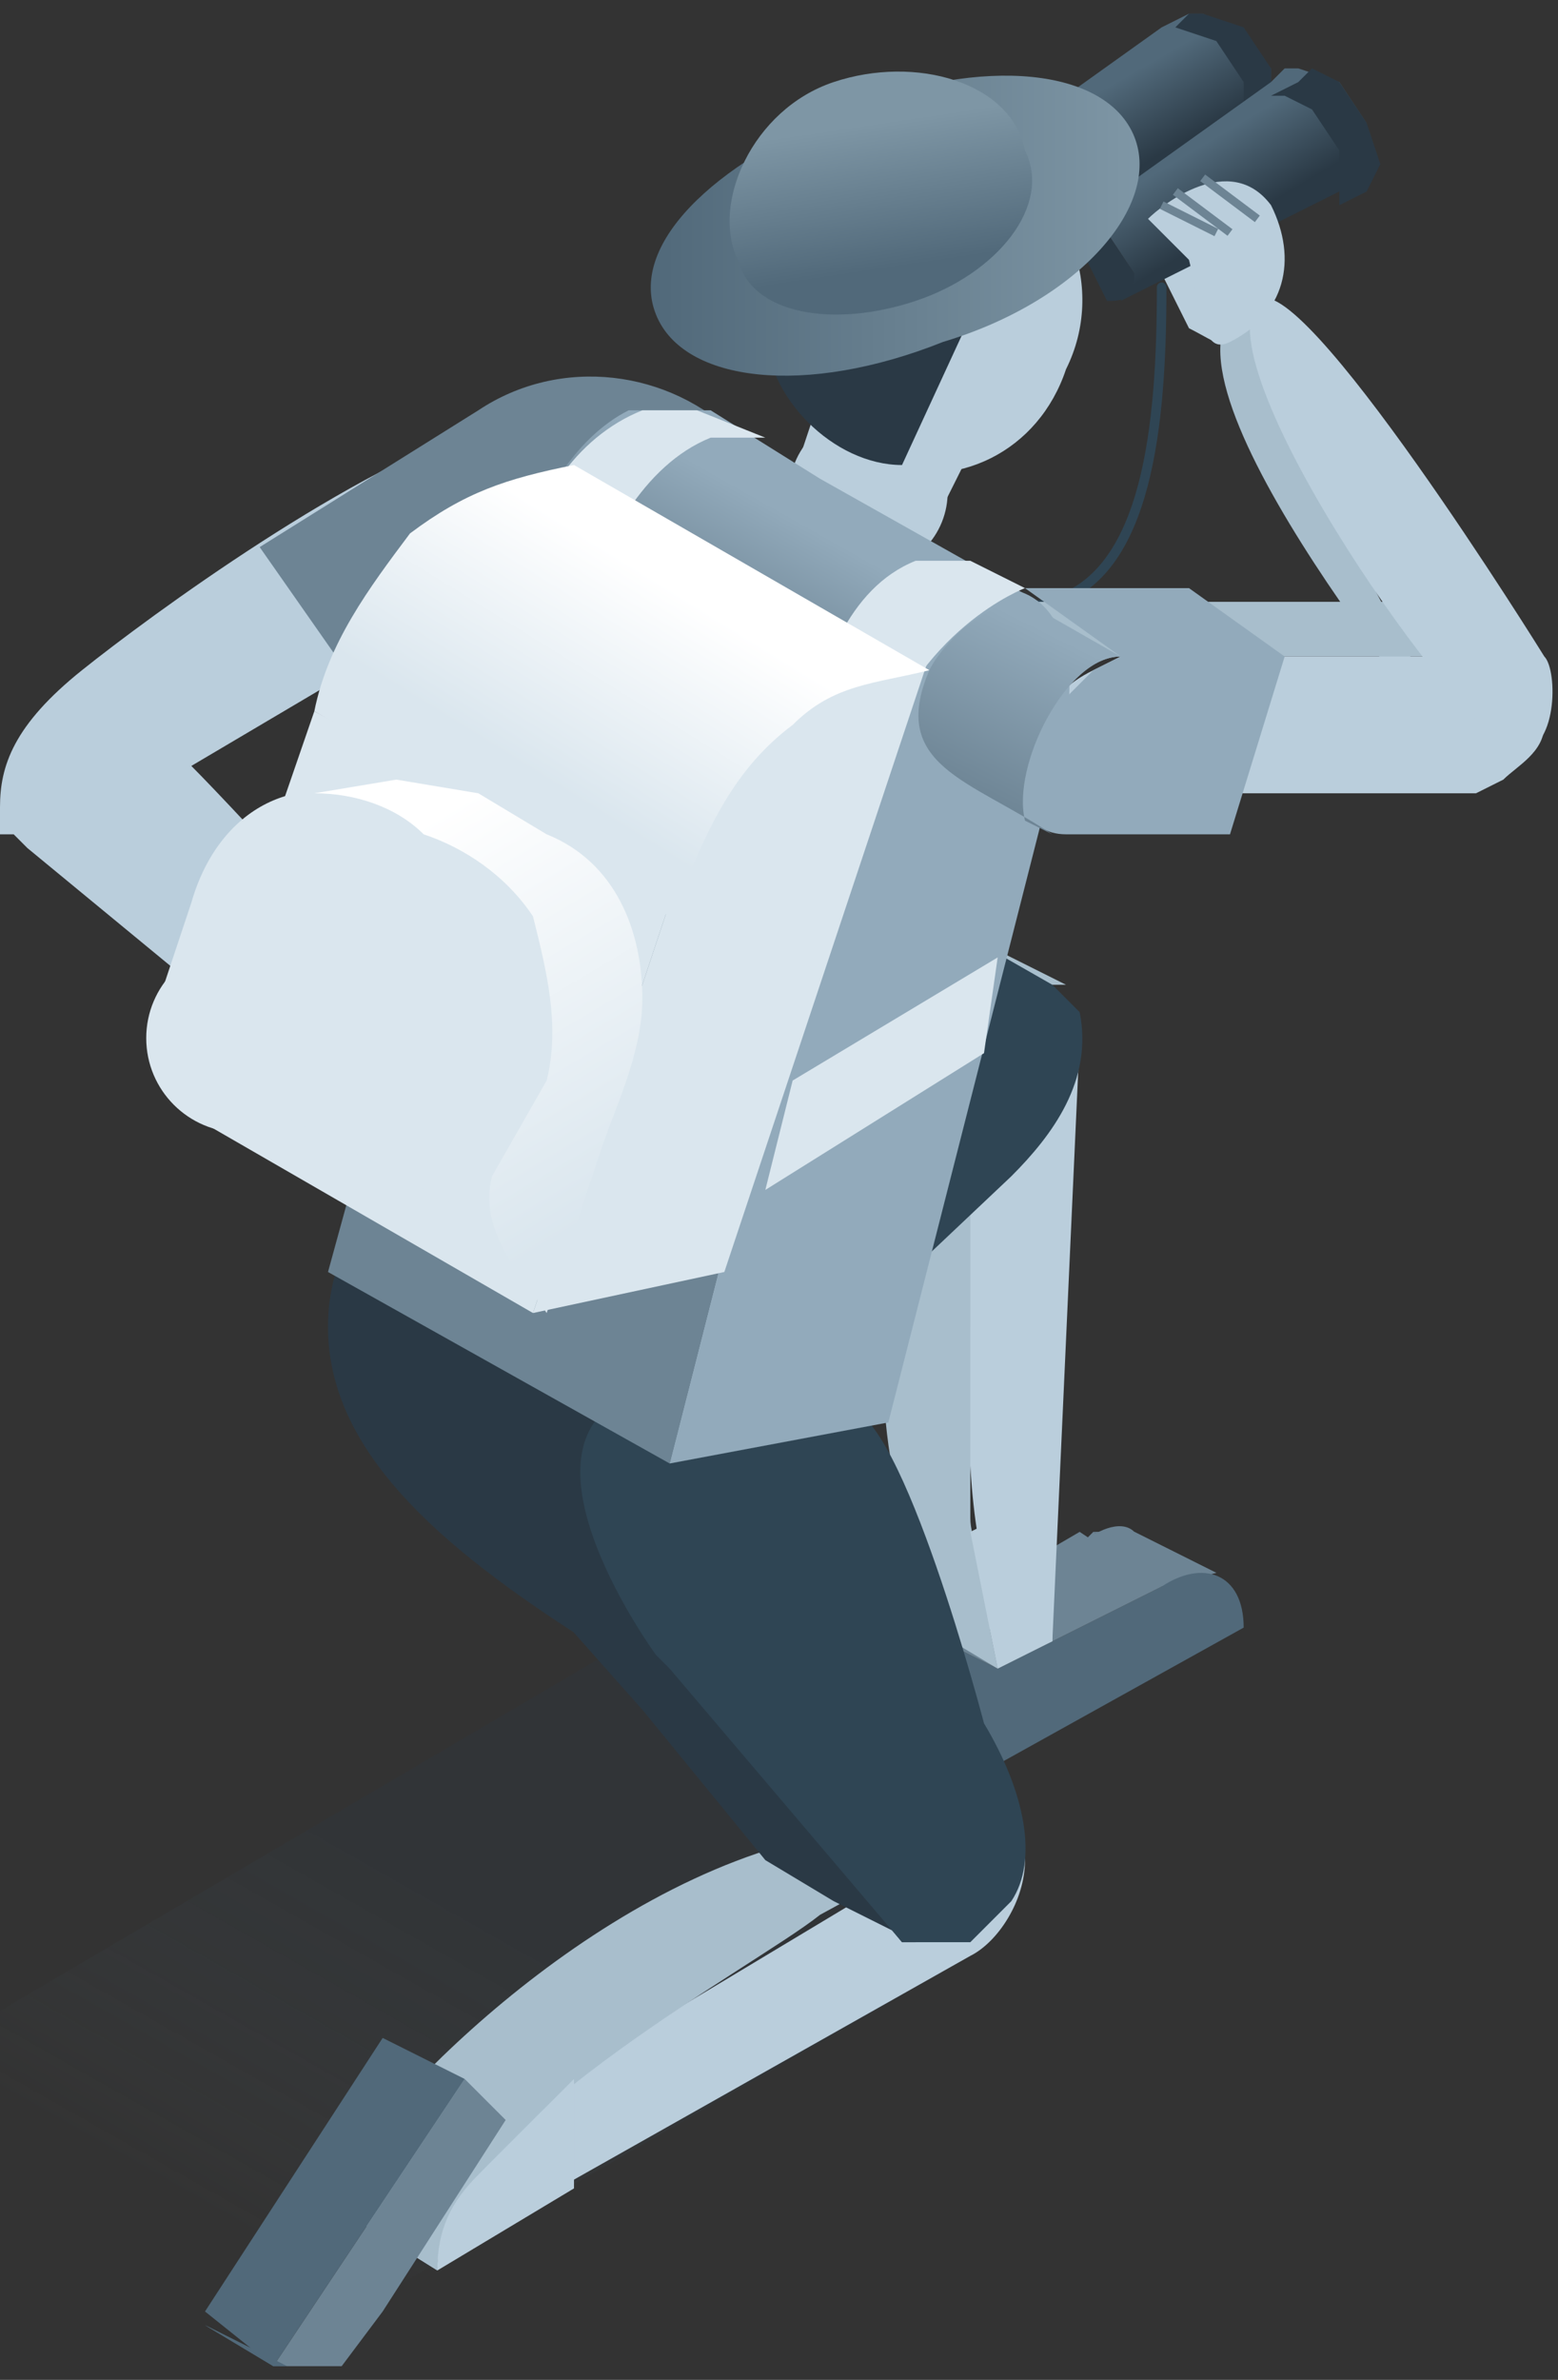 <svg width="114" height="174" xmlns="http://www.w3.org/2000/svg"><rect width="100%" height="100%" fill="#333333" stroke="none"/><defs><linearGradient x1="40.4%" y1="35.4%" x2="62.8%" y2="65.6%" id="a"><stop stop-color="#51697A" offset="0%"/><stop stop-color="#2A3945" offset="90%"/></linearGradient><linearGradient x1="40%" y1="35.1%" x2="62.5%" y2="65.5%" id="b"><stop stop-color="#51697A" offset="0%"/><stop stop-color="#2A3945" offset="90%"/></linearGradient><linearGradient x1="32.6%" y1="69.9%" x2="70.9%" y2="28.8%" id="c"><stop stop-color="#51697A" stop-opacity="0" offset="25%"/><stop stop-color="#2A3945" offset="94%"/></linearGradient><linearGradient x1="37.7%" y1="63.9%" x2="60.3%" y2="36.4%" id="d"><stop stop-color="#6D8494" offset="0%"/><stop stop-color="#92AABB" offset="100%"/></linearGradient><linearGradient x1="64%" y1="32.3%" x2="34.3%" y2="67.1%" id="e"><stop stop-color="#FFF" offset="0%"/><stop stop-color="#DAE6EE" offset="100%"/></linearGradient><linearGradient x1="29%" y1="82%" x2="64.6%" y2="10.8%" id="f"><stop stop-color="#6D8494" offset="0%"/><stop stop-color="#92AABB" offset="100%"/></linearGradient><linearGradient x1="71.9%" y1="87.5%" x2="38.1%" y2="-4.5%" id="g"><stop stop-color="#DAE6EE" offset="0%"/><stop stop-color="#FFF" offset="89.8%"/></linearGradient><linearGradient x1="-.1%" y1="50%" x2="99.9%" y2="50%" id="h"><stop stop-color="#51697A" offset="0%"/><stop stop-color="#7E96A5" offset="100%"/></linearGradient><linearGradient x1="56%" y1="79.4%" x2="42.7%" y2="18.8%" id="i"><stop stop-color="#51697A" offset="0%"/><stop stop-color="#7E96A5" offset="100%"/></linearGradient></defs><g transform="translate(-34 1)" fill="none" fill-rule="evenodd"><g fill-rule="nonzero"><path d="M22 4l-3-3-2-1h-1l-2 1L0 11l2 1c2 1 2 2 2 3v2l16-8 1-1 1-1V6 4z" fill="url(#a)" transform="translate(105)"/><path d="M110 15c0 2-1 2-3 1l-2-3c0-2 1-2 2-2l3 4z" fill="#B8DDFD"/></g><path d="M127 4l-2-3-3-1h-1l-1 1 3 1 2 3v4l-1 1 3-2V7 6 4z" fill="#2A3945" fill-rule="nonzero"/><path d="M121 23l-2-4 2-1 4 2 1 4c-2 1-3 0-5-1z" fill="#BACEDC" fill-rule="nonzero"/><path d="M119 20c0 10-1 21-8 23-6 2-14-6-17-9" stroke="#2F4554" stroke-width=".7" stroke-linecap="round" stroke-linejoin="round"/><g fill-rule="nonzero"><path d="M22 4l-2-3-3-1h-1l-1 1L1 11l2 1 2 3-1 2 16-8 2-1V7 6 4z" fill="url(#b)" transform="translate(112 4)"/><path d="M117 19c0 2-1 2-2 2l-2-4c0-2 1-2 2-1l2 3zM134 8l-2-3-2-1-1 1-2 1h1l2 1 2 3v4l2-1 1-2-1-3z" fill="#2A3945"/></g><path fill="url(#c)" fill-rule="nonzero" opacity=".2" d="M80 119L0 166l32 18 73-42z"/><g fill-rule="nonzero"><path d="M117 111l6 3-4 1-6-3c1-1 3-2 4-1z" fill="#6D8494"/><g fill="#6D8494"><path d="M119 115l-6-3 1-1 6 3-1 1"/><path d="M120 114l-6-3h1l5 3"/><path d="M120 114l-5-3 6 3h-1M121 114l-6-3 6 3"/><path d="M121 114l-6-3h1l6 3h-1M122 114l-6-3 6 3M122 114l-6-3 6 3"/><path d="M122 114l-6-3h1l6 3h-1M123 114l-6-3 6 3M123 114l-6-3 6 3"/></g><path d="M119 115c3-2 6-1 6 3l-18 10v-7l12-6zM107 128l-6-4v-6l6 3z" fill="#51697A"/><path fill="#6D8494" d="M107 121l-6-3 12-7 6 4z"/></g><g fill-rule="nonzero"><path d="M109 72c2-1 4 0 4 3l-2 44c-2 1-7-1-6-23V79c0-3 2-6 4-7z" fill="#BACEDC"/><path d="M104 67v-1h-2v1h-1v1h-1v1h-1v1l-1 1v2l1 17c-3 30 11 29 11 29-1-1-5-6-5-9V78l1-1v-1-1l1-1v-1h1l1-1 1-1h2l-8-4z" fill="#A8BECC"/></g><path fill="#A8BECC" fill-rule="nonzero" d="M107 121l-5-3-2-10 5 3z"/><path fill="#BACEDC" fill-rule="nonzero" d="M111 119l-4 2-2-10 6-3zM92 34l2-6 11 4-3 6z"/><circle fill="#BACEDC" fill-rule="nonzero" transform="rotate(-68 97 35)" cx="97.2" cy="35.5" r="5.8"/><path d="M112 26c-2 6-8 9-14 7-6-3-8-10-6-16s8-9 14-7l1 1c5 2 8 9 5 15z" fill="#BACEDC" fill-rule="nonzero"/><path d="M114 17c0-5-4-8-9-9h-3c-6 0-11 5-12 11v4c0 5 5 10 10 10l6-13 8-3z" fill="#2A3945" fill-rule="nonzero"/><path d="M113 73l-2-2-7-4-2-1c-2-1-4 0-5 1l-4 3-6 5-15 15-9 9-1 7 3 3 8 5v-1c2 3 6-1 8-3l9-8 18-17c3-3 6-7 5-12zm-41 40h0zm0-1z" fill="#2F4554" fill-rule="nonzero"/><path d="M92 100c0 11-6 24-15 19-11-7-19-14-19-23 0-10 10-16 21-16 10 0 13 10 13 20z" fill="#2A3945" fill-rule="nonzero"/><path d="M105 133c2-1 4 0 4 2 0 3-2 6-4 7l-39 22c0-4 4-11 9-13l30-18z" fill="#BACEDC" fill-rule="nonzero"/><path d="M105 133h3l-8-5h-2l1 4c-3 2-5 1-8 2-17 5-32 22-33 26l8 5c0-10 23-22 28-26l11-6z" fill="#A8BECC" fill-rule="nonzero"/><path d="M100 141l-9-11-6-7c-2-2-2-3-2-5 0-3 0-6 2-8s5-4 7-3l-5-3-5-3c-4 0-7 3-8 5s-2 6-1 9l8 9 9 11 5 3 6 3h-1z" fill="#2A3945" fill-rule="nonzero"/><path d="M106 125s-6-23-10-23c-5 0-13-2-16-1-9 4 2 19 2 19l1 1 17 20h5l3-3c2-3 1-8-2-13z" fill="#2F4554" fill-rule="nonzero"/><path d="M70 30c-10 3-25 14-30 18s-6 7-6 10v2h1l1 1 17 14 1 1 6 4v-1h3l3-2c1-2-15-19-18-22l22-13 12-7 2-1-14-4z" fill="#BACEDC" fill-rule="nonzero"/><path d="M82 35l-7 4-16 11 6-3 16-11 4-3-3 2z" fill="#6D8494" fill-rule="nonzero"/><path d="M69 29L53 39l7 10 15-10 13-8c-5-5-13-6-19-2z" fill="#6D8494" fill-rule="nonzero"/><path d="M142 56l-8-15-6-11c-1-3 0-12-4-8-5 7 18 34 18 34z" fill="#A8BECC" fill-rule="nonzero"/><path d="M139 43h-30c-3 0-6 3-6 6s2 4 3 5l5 2c-2-1 0-4 0-6 1-1 3-3 5-3h30l-7-4z" fill="#A8BECC" fill-rule="nonzero"/><path d="M114 48l2-1h29c2 0 3 2 2 5 0 2-2 3-3 4l-2 1h-29c-2 0-3-3-2-5 0-2 1-3 3-4z" fill="#BACEDC" fill-rule="nonzero"/><path d="M147 47c1 1 1 7-2 7-4-1-23-28-19-33 3-3 21 26 21 26z" fill="#BACEDC" fill-rule="nonzero"/><path d="M66 165l-8-5s0-3 5-7l6-6 7 4-7 7c-2 2-3 4-3 7z" fill="#A8BECC" fill-rule="nonzero"/><path d="M76 159l-10 6c0-3 1-5 3-7l7-7v8z" fill="#BACEDC" fill-rule="nonzero"/><g fill-rule="nonzero"><path d="M68 151l3 3-9 14-3 4h-5l14-21z" fill="#6D8494"/><g fill="#51697A"><path d="M55 172l-6-3 5 3z"/><path d="M55 172l-6-3 5 3h1"/></g><path fill="#51697A" d="M54 172l-5-4 13-20 6 3z"/></g><path fill="#6D8494" fill-rule="nonzero" d="M83 106L58 92l14-51 24 14z"/><path d="M104 43l3-1c4 0 6 4 5 10l-13 51-16 3 13-51c2-5 4-9 8-12z" fill="#92AABB" fill-rule="nonzero"/><path d="M106 43h4l-16-9-8-5h-6c-4 2-7 7-8 12l24 14c2-5 5-10 10-12z" fill="url(#d)" fill-rule="nonzero"/><path d="M105 40h-4c-5 2-7 8-8 13l5 2c3-10 11-13 11-13l-4-2zM85 29h-4c-5 2-8 7-9 12l5 2c1-4 4-10 9-12h4l-5-2z" fill="#DAE6EE" fill-rule="nonzero"/><g fill-rule="nonzero"><path fill="#DAE6EE" d="M73 95L47 80l10-29 26 14z"/><path d="M102 47L87 92l-14 3 10-30c3-8 9-16 14-17l5-1z" fill="#DAE6EE"/><path d="M38 31c2-5 4-9 8-12 3-3 6-3 10-4L30 0c-5 1-8 2-12 5-3 4-6 8-7 13l26 15 1-2z" fill="url(#e)" transform="translate(46 33)"/></g><g fill-rule="nonzero"><path fill="#92AABB" d="M116 47l-7-5h12l7 5zM114 48l2-1h12l-4 13h-12c-3 0-4-3-3-7l5-5z"/><path d="M8 17c-1-4 3-12 7-12L8 1C5 1 2 4 1 6c-3 7 3 8 9 12l-2-1z" fill="url(#f)" transform="translate(101 42)"/></g><path d="M127 14c2 4 1 8-3 10-2 1-2-2-3-6l-3-3c1-1 6-5 9-1z" fill="#BACEDC" fill-rule="nonzero"/><g fill-rule="nonzero"><path d="M68 61c5 4 7 11 5 16l-4 11-21-11c-2-1-3-3-2-6l2-6c2-7 8-10 14-7l5 3h1z" fill="#DAE6EE"/><path d="M36 16c0-5-2-10-7-12l-5-3-6-1-6 1c3 0 6 1 8 3 3 1 6 3 8 6 1 4 2 8 1 12l-4 7c-1 4 2 7 4 10l4-12c1-3 3-7 3-11z" fill="url(#g)" transform="translate(45 56)"/></g><circle fill="#DAE6EE" fill-rule="nonzero" cx="51.6" cy="74.9" r="6.9"/><path stroke="#6D8494" stroke-width=".6" d="M123 16l-4-2M124 16l-4-3M126 15l-4-3"/><path fill="#DAE6EE" fill-rule="nonzero" d="M92 78l-2 8 16-10 1-7z"/><path d="M96 7c10-4 19-3 21 2s-4 12-14 15c-10 4-19 3-21-2s4-11 14-15z" fill="url(#h)" fill-rule="nonzero"/><path d="M109 10c2 4-2 9-8 11s-12 1-13-3c-2-4 1-11 7-13s13 0 14 5z" fill="url(#i)" fill-rule="nonzero"/></g></svg>